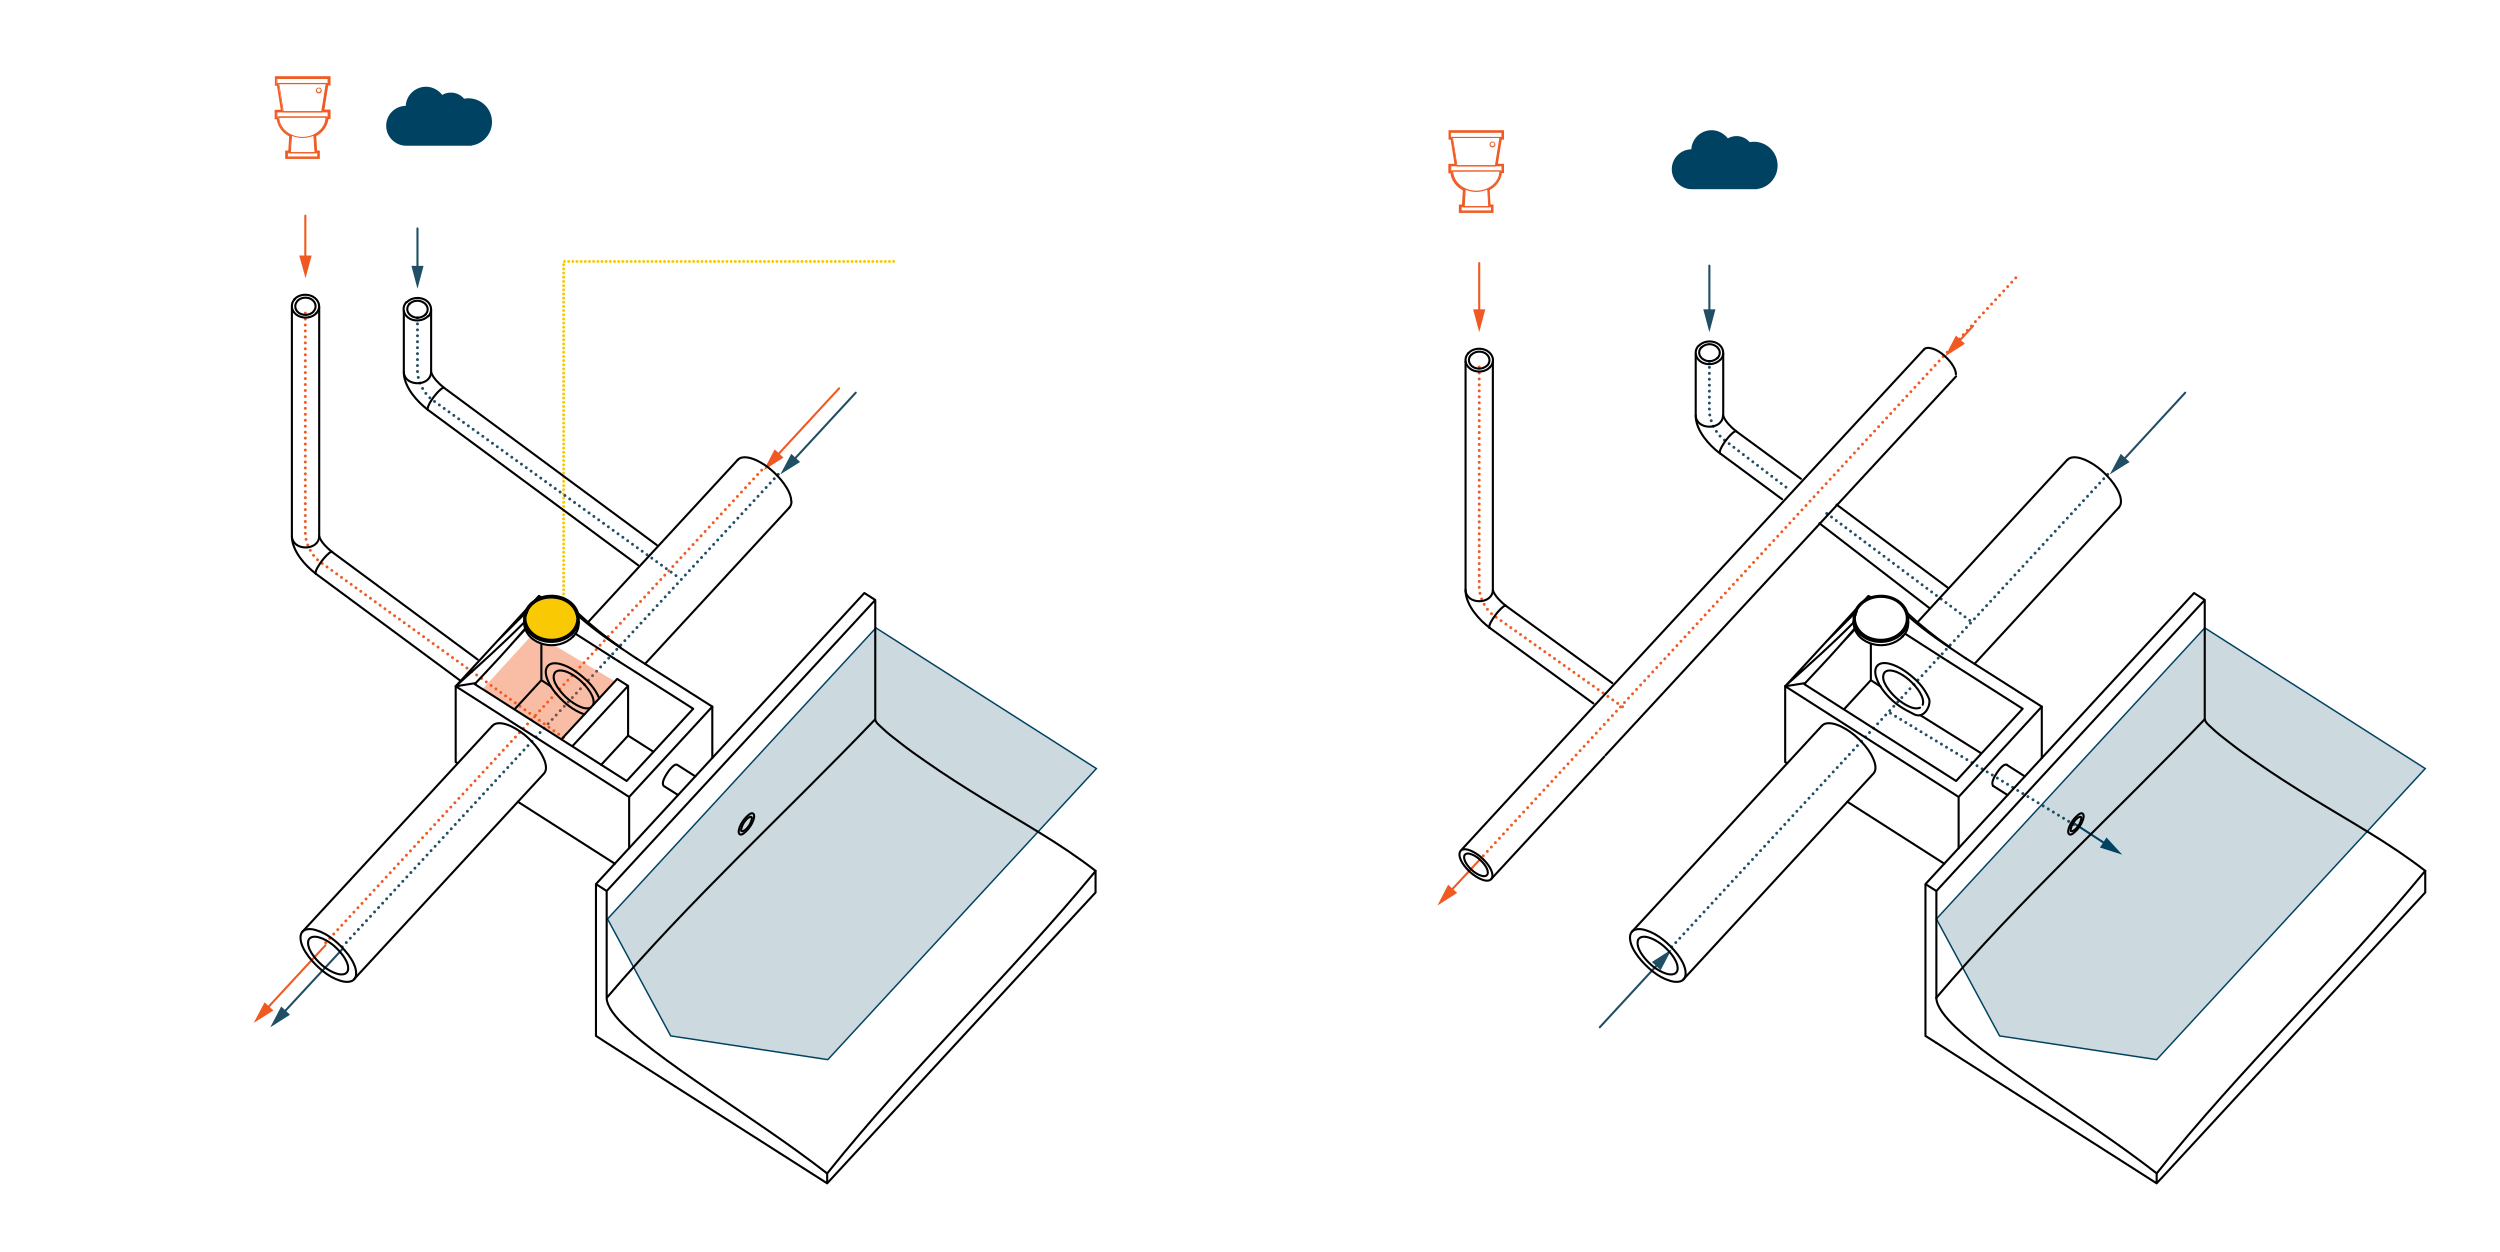 <svg xmlns="http://www.w3.org/2000/svg" viewBox="0 0 1190.5 596" enable-background="new 0 0 1190.5 596"><path fill="#004261" d="M234.3 58.1c0-6.2-5-11.3-11.3-11.3-.7 0-1.3.1-2 .2-1.5-1.8-3.8-2.9-6.3-2.9-1.5 0-2.9.4-4.1 1.1-1.8-2.3-4.6-3.9-7.7-3.9-5.2 0-9.4 4-9.7 9.1-5.2.1-9.3 4.3-9.3 9.5s4.3 9.5 9.5 9.5H224.6v-.1c5.4-.8 9.7-5.5 9.7-11.2zM846.5 78.8c0-6.2-5-11.3-11.3-11.3-.7 0-1.3.1-2 .2-1.5-1.8-3.8-2.9-6.3-2.9-1.5 0-2.9.4-4.1 1.1-1.8-2.3-4.6-3.9-7.7-3.9-5.2 0-9.4 4-9.7 9.1-5.2.1-9.3 4.3-9.3 9.5s4.3 9.5 9.5 9.5H836.8V90c5.5-.7 9.7-5.5 9.7-11.2z"/><path fill="none" stroke="#F9CA03" stroke-width="1.417" stroke-linecap="round" stroke-linejoin="round" stroke-miterlimit="10" stroke-dasharray="0,1.984" d="M268.4 296.7V124.5H427"/><path fill="none" stroke="#004261" stroke-width=".992" stroke-linecap="round" stroke-linejoin="round" d="M1003.2 402.2L987.5 392"/><path fill="#004261" d="M1003.1 398.8l7.5 8.2-10.6-3.4"/><path fill="none" stroke="#204E65" stroke-width="1.417" stroke-linecap="round" stroke-linejoin="round" stroke-dasharray="0,2.835" d="M987.5 392.6l-87.8-53.3"/><path fill="none" stroke="#204E65" stroke-width=".992" stroke-linecap="round" stroke-linejoin="round" d="M377.5 219.5l30-32.5"/><path fill="#204E65" d="M381 220l-9.4 5.9 5.2-9.8"/><path fill="none" stroke="#F05A22" stroke-linecap="round" stroke-linejoin="round" d="M145.4 123.7v-21"/><path fill="#F05A22" d="M148.4 121.7l-2.9 10.8-3-10.8"/><path fill="none" stroke="#204E65" stroke-linecap="round" stroke-linejoin="round" d="M198.8 128.6v-19.8"/><path fill="#204E65" d="M201.7 126.6l-2.9 10.9-2.9-10.9"/><path fill="none" stroke="#204E65" stroke-width=".992" stroke-linecap="round" stroke-linejoin="round" d="M162.9 452.1l-28.3 30.6"/><path fill="#204E65" d="M133.9 479.3l-5.2 9.9 9.4-6"/><path fill="none" stroke="#204E65" stroke-width="1.417" stroke-linecap="round" stroke-linejoin="round" stroke-dasharray="0,2.835" d="M198.8 151.4v25.4c0 4.7 3.1 10.7 6.9 13.5L323 274.9"/><path fill="none" stroke="#F05A22" stroke-width="1.417" stroke-linecap="round" stroke-linejoin="round" stroke-dasharray="0,2.835" d="M145.4 149.1V254c0 4.7 3.1 10.7 6.9 13.5l117.3 84.7"/><path fill="none" stroke="#204E65" stroke-width="1.417" stroke-linecap="round" stroke-linejoin="round" stroke-dasharray="0,2.835" d="M370.6 225.9L161.9 452.1"/><path fill="none" stroke="#F05A22" stroke-width=".992" stroke-linecap="round" stroke-linejoin="round" d="M369.6 217.4l30-32.5"/><path fill="#F05A22" d="M373.1 217.9l-9.4 6 5.2-9.9"/><path fill="none" stroke="#F05A22" stroke-width=".992" stroke-linecap="round" stroke-linejoin="round" d="M155 450.1l-28.3 30.6"/><path fill="#F05A22" d="M126 477.3l-5.2 9.8 9.4-5.9"/><path fill="none" stroke="#F05A22" stroke-width="1.417" stroke-linecap="round" stroke-linejoin="round" stroke-dasharray="0,2.835" d="M362.7 223.9L154 450.1"/><path fill="none" stroke="#204E65" stroke-width=".992" stroke-linecap="round" stroke-linejoin="round" d="M1010.7 219.5l29.9-32.5"/><path fill="#204E65" d="M1014.1 220l-9.4 5.9 5.2-9.8"/><path fill="none" stroke="#F05A22" stroke-linecap="round" stroke-linejoin="round" d="M704.4 149.3v-24"/><path fill="#F05A22" d="M707.3 147.3l-2.9 10.9-2.9-10.9"/><path fill="none" stroke="#204E65" stroke-linecap="round" stroke-linejoin="round" d="M814 149.3v-22.8"/><path fill="#204E65" d="M816.9 147.3l-2.9 10.9-2.9-10.9"/><path fill="none" stroke="#204E65" stroke-width=".992" stroke-linecap="round" stroke-linejoin="round" d="M790 458.6l-28.2 30.6"/><path fill="#204E65" d="M786.6 458.1l9.4-6-5.2 9.9"/><path fill="none" stroke="#204E65" stroke-width="1.417" stroke-linecap="round" stroke-linejoin="round" stroke-dasharray="0,2.835" d="M869.9 244.5l68.3 51.1M814 172.1v23.4c0 4.7 3 10.8 6.7 13.7l31.1 23.8"/><path fill="none" stroke="#F05A22" stroke-width="1.417" stroke-linecap="round" stroke-linejoin="round" stroke-dasharray="0,2.835" d="M704.4 174.8v104.9c0 4.7 3.1 10.7 6.9 13.4l61.8 43.8"/><path fill="none" stroke="#204E65" stroke-width="1.417" stroke-linecap="round" stroke-linejoin="round" stroke-dasharray="0,2.835" d="M1003.7 225.9L795 452.1"/><path fill="none" stroke="#F05A22" stroke-width=".992" stroke-linecap="round" stroke-linejoin="round" d="M932.2 163.2l7.4-8"/><path fill="#F05A22" d="M935.7 163.7l-9.4 6 5.1-9.9"/><path fill="none" stroke="#F05A22" stroke-width=".992" stroke-linecap="round" stroke-linejoin="round" d="M704.8 409.2l-14.4 15.5"/><path fill="#F05A22" d="M689.6 421.3l-5.1 9.9 9.4-6"/><path fill="none" stroke="#F05A22" stroke-width="1.417" stroke-linecap="round" stroke-linejoin="round" stroke-dasharray="0,2.835" d="M959.9 132.3L704.8 409.2"/><ellipse fill="#F9CA03" cx="262.8" cy="295" rx="12.6" ry="10.2"/><path opacity=".4" fill="#F05A22" d="M263.6 307.1c-.6.1-1.2.1-1.8.1-3.6 0-6.9-1.6-9.2-4l-23 25.1 37.9 23.3 25.1-27.3-29-17.2z"/><path fill="#004261" fill-opacity=".2" stroke="#004261" stroke-width=".709" stroke-miterlimit="10" d="M1027 504.6L1154.9 366l-105-67-127.8 138.6 30.1 55.7zM394.2 504.6L522.1 366l-105-67-127.8 138.6 30.1 55.7z"/><path fill="none" stroke="#000" stroke-linecap="round" stroke-linejoin="round" d="M286.3 364.2l12.8-13.9M259 368.4c2.3-2.5.1-7-1.1-9.2-1.7-2.9-3.8-5.3-6.2-7.6-2.4-2.3-5-4.1-8-5.6-2.2-1.1-6.9-2.8-9.2-.4M259 368.4l-90.4 97.9M249.6 296.4v-.8M275.3 292.1c6.4 5.9 13.1 11.3 20.2 16.2M203.9 150.5c-2.2 2.3-6 2.7-8.7 1.3-3-1.6-4.1-5.2-1.7-7.9"/><path fill="none" stroke="#000" stroke-linecap="round" stroke-linejoin="round" d="M193.6 144c2.2-2.3 6-2.7 8.7-1.3 3 1.6 4.1 5.2 1.7 7.9"/><path fill="none" stroke="#000" stroke-linecap="round" stroke-linejoin="round" d="M202.7 149.7c-1.7 1.7-4.4 2.1-6.5.9-2.3-1.2-3.1-3.9-1.2-5.9"/><path fill="none" stroke="#000" stroke-linecap="round" stroke-linejoin="round" d="M194.9 144.8c1.7-1.7 4.4-2.1 6.5-.9 2.3 1.2 3.1 3.9 1.2 5.9M282.7 334.4c0-4-4.4-8.7-7-10.9-1.7-1.4-3.5-2.6-5.6-3.5-1.6-.6-4.9-1.5-6 .6-2 3.7 3.3 9.4 5.4 11.4 2.1 2 8.1 6.6 11.7 5M282.5 335.6c.1-.4.2-.8.2-1.2M376.8 238.8c0-5.4-5.9-11.9-9.4-14.9-2.3-2-4.8-3.6-7.6-4.9-2.1-.9-6.4-2.3-8.5 0M375.9 241.7c.7-.9 1-1.7 1-2.9"/><path fill="none" stroke="#000" stroke-linecap="round" stroke-linejoin="round" d="M278.3 340.2c-5.3-1.9-9.1-5-12.8-9.1-1.8-2-3.3-4.1-4.4-6.5-.9-2-2.1-5.4-.2-7.5 1.9-2.1 5.5-1.1 7.5-.4 2.5.9 4.7 2.3 6.9 3.9 4.4 3.3 7.9 6.8 10.1 12M165.8 461.1c0 3.1-2.9 3.3-5.3 2.6-2.3-.7-4.3-1.9-6.2-3.3-2.8-2.2-7.6-7.2-7.6-11.4 0-3.1 2.9-3.3 5.3-2.6 2.4.7 4.3 1.9 6.2 3.3 2.8 2.2 7.6 7.2 7.6 11.4z"/><path fill="none" stroke="#000" stroke-linecap="round" stroke-linejoin="round" d="M169.6 463.5c0-5.9-6.8-12.9-10.6-15.9-2.6-2.1-5.3-3.7-8.6-4.7s-7.3-.7-7.3 3.6c0 5.9 6.8 12.9 10.6 15.9 2.6 2.1 5.3 3.7 8.6 4.7s7.3.7 7.3-3.6zM416.8 342.5c-42.5 44.4-87.9 85.7-127.9 132.7M393.9 563.5l-105-66.9M288.9 475.2c0 8.1 17.4 21.2 22 24.8 9 6.9 18.3 13.3 27.6 19.7 18.6 12.8 37.5 25.2 55.4 39.1M521.7 425L393.9 563.5M393.9 563.5v-4.7M393.9 558.8c40.2-50.3 87-94.5 127.9-144.1M521.7 425v-10.3M521.7 414.7c-17-13.2-35.6-23.4-53.8-34.5-9.1-5.6-18.1-11.3-26.8-17.4-4.4-3-8.7-6.1-12.9-9.4-2.9-2.2-5.7-4.4-8.3-6.9-.8-.8-3.1-2.5-3.1-4M416.8 342.5v-56.8M416.8 285.7L288.9 424.3M288.9 475.2v-50.9M359.1 389.1c.2-1.3-.5-2.3-1.8-1.6-1 .6-1.7 1.4-2.5 2.2-1.5 1.8-2.6 3.5-3 5.9-.2 1.3.5 2.3 1.8 1.6 1-.6 1.7-1.4 2.5-2.2 1.5-1.8 2.6-3.6 3-5.9zM416.8 285.7l-5.2-3.3M411.6 282.4L283.8 421M288.9 424.3l-5.1-3.3M283.8 421v72.3M283.8 493.3l5.1 3.3"/><path fill="none" stroke="#000" stroke-linecap="round" stroke-linejoin="round" d="M358 390.1c-.4 1.6-1 2.9-2.1 4.1-1 1.3-3.5 2.7-2.9.5.4-1.6 1-2.9 2.1-4.1 1-1.3 3.3-2.7 2.9-.5zM158.2 262.9l69.3 51.2M219.3 324.2l-68.8-50.9M150.6 149.1c2.5-2.7 1.4-6.2-1.7-7.9-2.7-1.4-6.5-1.1-8.7 1.3"/><path fill="none" stroke="#000" stroke-linecap="round" stroke-linejoin="round" d="M140.3 142.5c-2.4 2.7-1.4 6.2 1.7 7.9 2.7 1.4 6.5 1.1 8.7-1.3"/><path fill="none" stroke="#000" stroke-linecap="round" stroke-linejoin="round" d="M149.3 148.3c1.8-2 1-4.7-1.2-5.9-2.1-1.1-4.8-.8-6.5.9M141.6 143.4c-1.8 2-1 4.7 1.2 5.9 2.1 1.1 4.8.8 6.5-.9M272.9 301.4c1.4-1.5 2.2-3 2.6-5M249.6 295.9c1.5 10.5 16.5 12.9 23.3 5.5"/><path fill="none" stroke="#000" stroke-linecap="round" stroke-linejoin="round" d="M272.9 301.1c4.9-5.3 2.8-12.5-3.3-15.7-5.4-2.9-13-2.1-17.3 2.5-4.9 5.3-2.8 12.5 3.3 15.7 5.4 2.9 13 2.1 17.3-2.5z"/><path fill="#F9CA03" stroke="#000" stroke-linecap="round" stroke-linejoin="round" d="M250.4 293c2.6-11.6 22.3-11.2 24.4.5"/><path fill="none" stroke="#000" stroke-linecap="round" stroke-linejoin="round" d="M272.4 300.7c-4.1 4.4-11.3 5.1-16.5 2.4-5.8-3.1-7.8-9.9-3.1-14.9 4.1-4.4 11.3-5.1 16.5-2.4 5.7 3.1 7.7 9.9 3.1 14.9zM249.6 296.4C239.1 307 228 316.9 217 326.8M217 326.8l9.5-1.5M226.5 325.3c8-8.5 16-17 23.5-25.9M303 313.5c-9.5-6.3-19-12.6-27.6-20.2M256.6 283.8l-1.9 2.1M250.5 290.4l-13.7 14.9M236.8 305.3L217 326.8M250.1 299.7l-6.5 7M292.2 313.4l-18.3-11.7M257.8 284.4l-1.2-.6M249.8 292.3l-13 13M272.9 303.1c1.9-1.9 2.7-3.9 2.7-6.6"/><path fill="none" stroke="#000" stroke-linecap="round" stroke-linejoin="round" d="M249.6 296.4c0 5.5 4.6 9.3 9.4 10.4 4.8 1.2 10.5 0 14-3.8M311.2 358l-12.1-7.7M262.4 326.9l-4.6-3M257.8 323.9L245 337.8M217 362.9l1 .6M246.6 381.8l46.2 29.5M299.6 403.9v-24.4M217 326.8l82.6 52.7M217 362.9v-36.1M339.2 361v-24.5M299.6 379.5l39.6-43M322.5 364.2c-.9-.5-2.3.9-2.8 1.4-.8.8-1.4 1.7-2 2.6-.7 1.1-3 4.6-1.6 6.1M257.8 323.9v-17.4M226.1 325.8l.4-.5M294.4 314.8l35.7 22.7M330.1 337.5l-31.7 34.4M298.4 371.9l-72.3-46.1M299.1 350.3v-23.7M272.5 355.4l26.6-28.8M299.1 326.6l-5.2-3.3M293.9 323.3l-26.6 28.8M251.1 291.1c-.1.3-.3.6-.4 1M250.6 292.1c-.1.3-.2.6-.2.9M203.7 195.1c-4.9-3.7-11-10.4-11.4-17.3M205.3 177.2c.7 2.6 4.1 5.9 6.1 7.4M192.3 177.1V148M205.3 147.7v29.4M303.8 269.1l-100-73.9M211.5 184.7l101.2 74.8M280 296.3l71.3-77.3M375.9 241.7l-68.7 74.4M144 443.7l90.4-98M322.5 364.2l8.6 5.5M322.9 378.6l-6.8-4.3M150.4 273.2c-4.9-3.7-11-10.4-11.4-17.3M152 255.4c.7 2.6 4.1 5.9 6.1 7.4M139 255.3V146.5M152 146.2v109.1M275.6 295.7v.8"/><g fill="#F05A22"><path d="M151.6 75h-15v-2.5h15V75zm-14.5-.5h14V73h-14v1.5z"/><path d="M150.3 73H138l.6-8.7h.5l-.6 8.2h11.3l-.6-8.2h.5"/><path d="M144.1 65.7c-6.4 0-11.5-4.5-11.5-10v-.2h23v.2c0 5.5-5.1 10-11.5 10zM133 56c.2 5.1 5.1 9.2 11 9.2 6 0 10.9-4.1 11-9.3l-22 .1z"/><path d="M156.6 56h-24.9v-3h24.9v3zm-24.5-.5H156v-2h-23.9v2z"/><path d="M153.5 53.5h-18.7l-2.2-14h23.2l-2.3 14zm-18.4-.5H153l2.1-13H133l2.1 13z"/><path d="M156.6 40.1h-24.9v-3h24.9v3zm-24.5-.5H156v-2h-23.9v2zM151.8 44.5c-.8 0-1.4-.6-1.4-1.4 0-.8.6-1.4 1.4-1.4.8 0 1.4.6 1.4 1.4.1.8-.6 1.4-1.4 1.4zm0-2.4c-.5 0-.9.4-.9.9s.4.9.9.9.9-.4.9-.9c.1-.4-.4-.9-.9-.9z"/><path d="M156.3 37.3v2.5h-.9l-2.2 13.5h3.1v2.5h-.9c0 3.7-2.4 6.9-5.9 8.5l.5 8.5h1.3v2h-14.5v-2h1.4l.5-8.4c-3.6-1.6-6-4.8-6-8.5h-.9v-2.5h3l-2.2-13.5h-.9v-2.5h24.6m1-1.1h-26.4v4.5h1l1.8 11.5h-2.9v4.5h1c.4 3.4 2.6 6.4 5.9 8.1l-.4 6.8h-1.5v4h16.5v-4H151l-.4-6.9c3.3-1.8 5.4-4.8 5.8-8.1h1v-4.5h-2.9l1.8-11.5h1.1v-4.4h-.1z"/></g><path fill="none" stroke="#000" stroke-linecap="round" stroke-linejoin="round" d="M328.3 329.6l10.9 6.9-36.2-23M892.1 368.4c2.3-2.5.1-7-1.1-9.2-1.7-2.9-3.8-5.3-6.2-7.6-2.4-2.3-5-4.1-8-5.6-2.2-1.1-6.9-2.8-9.2-.4M892.1 368.4l-90.4 97.9M882.7 296.4v-.8M908.4 292.1c6.4 5.9 13.1 11.3 20.2 16.2M819.2 171.3c-2.2 2.3-6 2.7-8.7 1.3-3-1.6-4.1-5.2-1.7-7.9M808.9 164.7c2.2-2.3 6-2.7 8.7-1.3 3 1.6 4.1 5.2 1.7 7.9"/><path fill="none" stroke="#000" stroke-linecap="round" stroke-linejoin="round" d="M817.9 170.4c-1.7 1.7-4.4 2.1-6.5.9-2.3-1.2-3.1-3.9-1.2-5.9"/><path fill="none" stroke="#000" stroke-linecap="round" stroke-linejoin="round" d="M810.2 165.5c1.7-1.7 4.4-2.1 6.5-.9 2.3 1.2 3.1 3.9 1.2 5.9M915.8 334.4c0-4-4.4-8.7-7-10.9-1.7-1.4-3.5-2.6-5.6-3.5-1.6-.6-4.9-1.5-6 .6-2 3.7 3.3 9.4 5.4 11.4 2.1 2 8.1 6.6 11.7 5M915.6 335.6c.1-.4.2-.8.2-1.2M1010 238.8c0-5.4-5.9-11.9-9.4-14.9-2.3-2-4.8-3.6-7.6-4.9-2.1-.9-6.4-2.3-8.5 0M1009 241.7c.7-.9 1-1.7 1-2.9"/><path fill="none" stroke="#000" stroke-linecap="round" stroke-linejoin="round" d="M918.5 332.5c-2.3-5.2-5.7-8.7-10.1-12-2.1-1.6-4.3-2.9-6.9-3.9-2-.7-5.6-1.7-7.5.4-1.9 2.1-.7 5.5.2 7.5 1.1 2.5 2.6 4.5 4.4 6.5 3.6 4.1 7.7 6.6 12.8 9.1 5.1 2.7 8.5-4.8 7.1-7.6zM798.9 461.1c0 3.1-2.9 3.3-5.3 2.6-2.3-.7-4.3-1.9-6.2-3.3-2.8-2.2-7.6-7.2-7.6-11.4 0-3.1 2.9-3.3 5.2-2.6 2.4.7 4.3 1.9 6.2 3.3 2.9 2.2 7.7 7.2 7.7 11.4z"/><path fill="none" stroke="#000" stroke-linecap="round" stroke-linejoin="round" d="M802.7 463.5c0-5.9-6.8-12.9-10.6-15.9-2.6-2.1-5.3-3.7-8.6-4.7s-7.3-.7-7.3 3.6c0 5.9 6.8 12.9 10.6 15.9 2.6 2.1 5.3 3.7 8.6 4.7s7.3.7 7.3-3.6zM1049.9 342.5c-42.5 44.4-87.9 85.7-127.9 132.7M1027 563.5l-104.9-66.9M922.1 475.2c0 8.1 17.4 21.2 22 24.8 9 6.9 18.3 13.3 27.6 19.7 18.6 12.8 37.5 25.2 55.4 39.1M1154.9 425L1027 563.5M1027 563.5v-4.7M1027 558.8c40.2-50.3 87-94.5 127.9-144.1M1154.9 425v-10.3"/><path fill="none" stroke="#000" stroke-linecap="round" stroke-linejoin="round" d="M1154.9 414.7c-17-13.2-35.6-23.4-53.8-34.5-9.1-5.6-18.1-11.3-26.8-17.4-4.4-3-8.7-6.1-12.9-9.4-2.9-2.2-5.7-4.4-8.3-6.9-.8-.8-3.1-2.5-3.1-4M1049.9 342.5v-56.8M1049.9 285.7L922.1 424.3M922.1 475.2v-50.9M992.2 389.1c.2-1.3-.5-2.3-1.8-1.6-1 .6-1.7 1.4-2.5 2.2-1.5 1.8-2.6 3.5-3 5.9-.2 1.3.5 2.3 1.8 1.6 1-.6 1.7-1.4 2.5-2.2 1.5-1.8 2.6-3.6 3-5.9zM1049.9 285.7l-5.1-3.3M1044.8 282.4L916.9 421M922.1 424.3l-5.2-3.3M916.9 421v72.3M916.9 493.3l5.2 3.3"/><path fill="none" stroke="#000" stroke-linecap="round" stroke-linejoin="round" d="M991.1 390.1c-.4 1.6-1 2.9-2.1 4.1-1 1.3-3.5 2.7-2.9.5.4-1.6 1-2.9 2.1-4.1 1-1.3 3.3-2.7 2.9-.5zM717.1 288.5l50.7 36.8M758.8 335l-49.4-36M709.6 174.8c2.5-2.7 1.4-6.2-1.7-7.9-2.7-1.4-6.5-1.1-8.7 1.3"/><path fill="none" stroke="#000" stroke-linecap="round" stroke-linejoin="round" d="M699.2 168.2c-2.4 2.7-1.4 6.2 1.7 7.9 2.7 1.4 6.5 1.1 8.7-1.3"/><path fill="none" stroke="#000" stroke-linecap="round" stroke-linejoin="round" d="M708.3 174c1.8-2 1-4.7-1.2-5.9-2.1-1.1-4.8-.8-6.5.9M700.5 169c-1.8 2-1 4.7 1.2 5.9 2.1 1.1 4.8.8 6.5-.9M906 301.4c1.4-1.5 2.2-3 2.6-5M882.7 295.9c1.5 10.5 16.5 12.9 23.3 5.5"/><path fill="none" stroke="#000" stroke-linecap="round" stroke-linejoin="round" d="M906 301.1c4.9-5.3 2.8-12.5-3.3-15.7-5.4-2.9-13-2.1-17.3 2.5-4.9 5.3-2.8 12.5 3.3 15.7 5.4 2.9 13 2.1 17.3-2.5z"/><path fill="none" stroke="#000" stroke-linecap="round" stroke-linejoin="round" d="M905.5 300.7c-4.1 4.4-11.3 5.1-16.5 2.4-5.8-3.1-7.8-9.9-3.1-14.9 4.1-4.4 11.3-5.1 16.5-2.4 5.7 3.1 7.7 9.9 3.1 14.9zM882.7 296.4c-10.4 10.6-21.5 20.4-32.6 30.3M850.1 326.8l9.5-1.5M859.6 325.3c8-8.5 16-17 23.5-25.9M936.1 313.5c-9.5-6.3-19-12.6-27.6-20.2M889.7 283.8l-1.9 2.1M883.6 290.4l-13.7 14.9M869.9 305.3l-19.8 21.5M883.3 299.7l-6.6 7M925.3 313.4l-18.2-11.7M891 284.4l-1.3-.6M882.9 292.3l-13 13M906 303.1c1.9-1.9 2.7-3.9 2.7-6.6"/><path fill="none" stroke="#000" stroke-linecap="round" stroke-linejoin="round" d="M882.7 296.4c0 5.5 4.6 9.3 9.4 10.4 4.8 1.2 10.5 0 14-3.8M895.5 326.9l-4.6-3M943.6 358.8l-29.1-18.2M890.9 323.9l-12.8 13.9M850.1 362.9l1 .6M879.7 381.8l46.2 29.5M932.7 403.9v-24.4M850.1 326.8l82.6 52.7M850.1 362.9v-36.1M972.3 361v-24.5M932.7 379.5l39.6-43M955.6 364.2c-.9-.5-2.3.9-2.8 1.4-.8.8-1.4 1.7-2 2.6-.7 1.1-3 4.6-1.6 6.1M890.9 323.9v-17.4M859.2 325.8l.4-.5M927.5 314.8l35.7 22.7M963.2 337.5l-31.7 34.4M931.5 371.9l-72.3-46.1M884.2 291.1c-.1.3-.3.6-.4 1M883.8 292.1c-.1.3-.2.6-.2.9M818.9 215.8c-4.9-3.7-11-10.4-11.4-17.3M820.6 197.9c.7 2.6 4.1 5.9 6.1 7.4M807.5 197.8v-29.1M820.6 168.4v29.4M848.6 237.7l-29.5-21.8M919.1 289.8l-52.7-40.6M874.6 240.3l53.4 39.9M826.8 205.4l30.8 22.6M913.1 296.3l71.3-77.3M1009 241.7l-68.7 74.4M777.1 443.7l90.4-98M763.9 360.4l-53.8 58.2M931.4 178.2c0-3.2-3.5-7.1-5.6-8.9-1.4-1.2-2.8-2.2-4.5-2.9-1.3-.5-3.8-1.4-5.1 0M708.5 415.5c0 1.8-1.7 2-3.1 1.5-1.4-.4-2.5-1.1-3.7-2-1.7-1.3-4.5-4.3-4.5-6.8 0-1.8 1.7-2 3.1-1.5 1.4.4 2.5 1.1 3.7 2 1.6 1.3 4.5 4.3 4.5 6.8z"/><path fill="none" stroke="#000" stroke-linecap="round" stroke-linejoin="round" d="M710.7 416.9c0-3.5-4-7.6-6.3-9.4-1.6-1.2-3.2-2.2-5.1-2.8-2-.6-4.3-.4-4.3 2.2 0 3.5 4 7.6 6.3 9.4 1.6 1.2 3.2 2.2 5.1 2.8 1.9.6 4.3.4 4.3-2.2zM749.2 346.9l167-180.5M931.5 179.2l-167 180.5M695.5 405.2l53.7-58.3M955.6 364.2l8.6 5.5M956 378.6l-6.8-4.3M709.3 298.9c-4.9-3.7-11-10.4-11.4-17.3M710.9 281c.7 2.6 4.1 5.9 6.1 7.4M697.9 280.9V172.2M710.9 171.9v109M908.7 295.7v.8"/><g><g fill="#F05A22"><path d="M710.5 100.7h-15v-2.5h15v2.5zm-14.5-.5h14v-1.5h-14v1.5z"/><path d="M709.2 98.7h-12.3l.6-8.8h.5l-.5 8.3h11.2l-.5-8.3h.5"/><path d="M703 91.4c-6.4 0-11.5-4.5-11.5-10v-.2h23v.2c0 5.5-5.1 10-11.5 10zm-11-9.8c.2 5.1 5.1 9.2 11 9.2 6 0 10.9-4.1 11-9.3l-22 .1z"/><path d="M715.5 81.7h-24.9v-3h24.9v3zm-24.5-.5h24v-2h-23.9v2z"/><path d="M712.4 79.2h-18.7l-2.2-14h23.2l-2.3 14zm-18.4-.5h17.9l2.1-13h-22.1l2.1 13z"/><path d="M715.5 65.7h-24.9v-3h24.9v3zm-24.5-.5h24v-2h-24v2zM710.7 70.2c-.8 0-1.4-.6-1.4-1.4 0-.8.6-1.4 1.4-1.4s1.4.6 1.4 1.4c.1.7-.6 1.4-1.4 1.4zm0-2.4c-.5 0-.9.4-.9.9s.4.9.9.9.9-.4.9-.9c.1-.5-.3-.9-.9-.9z"/><path d="M715.2 63v2.5h-.9L712.2 79h3.1v2.5h-.9c0 3.7-2.4 6.9-5.9 8.5l.5 8.5h1.3v2h-14.5v-2h1.4l.5-8.4c-3.6-1.6-6-4.8-6-8.5h-.9V79h3l-2.2-13.5h-.9V63h24.5m1-1h-26.4v4.5h1l1.8 11.5h-2.9v4.5h1c.4 3.4 2.6 6.4 5.9 8.1l-.4 6.8h-1.5v4h16.5v-4h-1.4l-.4-6.9c3.3-1.8 5.4-4.8 5.8-8.1h1V78h-2.9l1.8-11.5h1.1V62z"/></g></g><path fill="none" stroke="#000" stroke-linecap="round" stroke-linejoin="round" d="M961.4 329.6l10.9 6.9-36.2-23M203.8 195.2c-.6-.7.6-2.7.8-3.2.6-1 1.2-2 1.9-2.9.7-.9 1.4-1.8 2.2-2.6.4-.4.8-.8 1.3-1.2.3-.2 1.1-.9 1.5-.6M192.3 177.1c.2 7.2 12.9 7.2 13 0M152 255.3c-.1 7.2-12.8 7.2-13 0M158.2 262.8c-.4-.3-1.3.4-1.5.6-.5.4-.9.8-1.3 1.2-.8.8-1.5 1.7-2.2 2.6-.7.9-1.3 1.9-1.9 2.9-.3.5-1.4 2.4-.9 3.2M819.1 215.9c-.6-.7.6-2.7.8-3.2.6-1 1.2-2 1.9-2.9.7-.9 1.4-1.8 2.2-2.6.4-.4.8-.8 1.3-1.2.3-.2 1.1-.9 1.5-.6M807.5 197.8c.2 7.2 12.9 7.2 13 0M710.9 280.9c-.1 7.2-12.8 7.2-13 0M717.1 288.5c-.4-.3-1.3.4-1.5.6-.5.4-.9.8-1.3 1.2-.8.8-1.5 1.7-2.2 2.6-.7.9-1.3 1.9-1.9 2.9-.3.5-1.4 2.4-.9 3.2M292.2 313.4c.8.5 1.5 1 2.3 1.4M925.3 313.4c.8.5 1.5 1 2.3 1.4"/></svg>